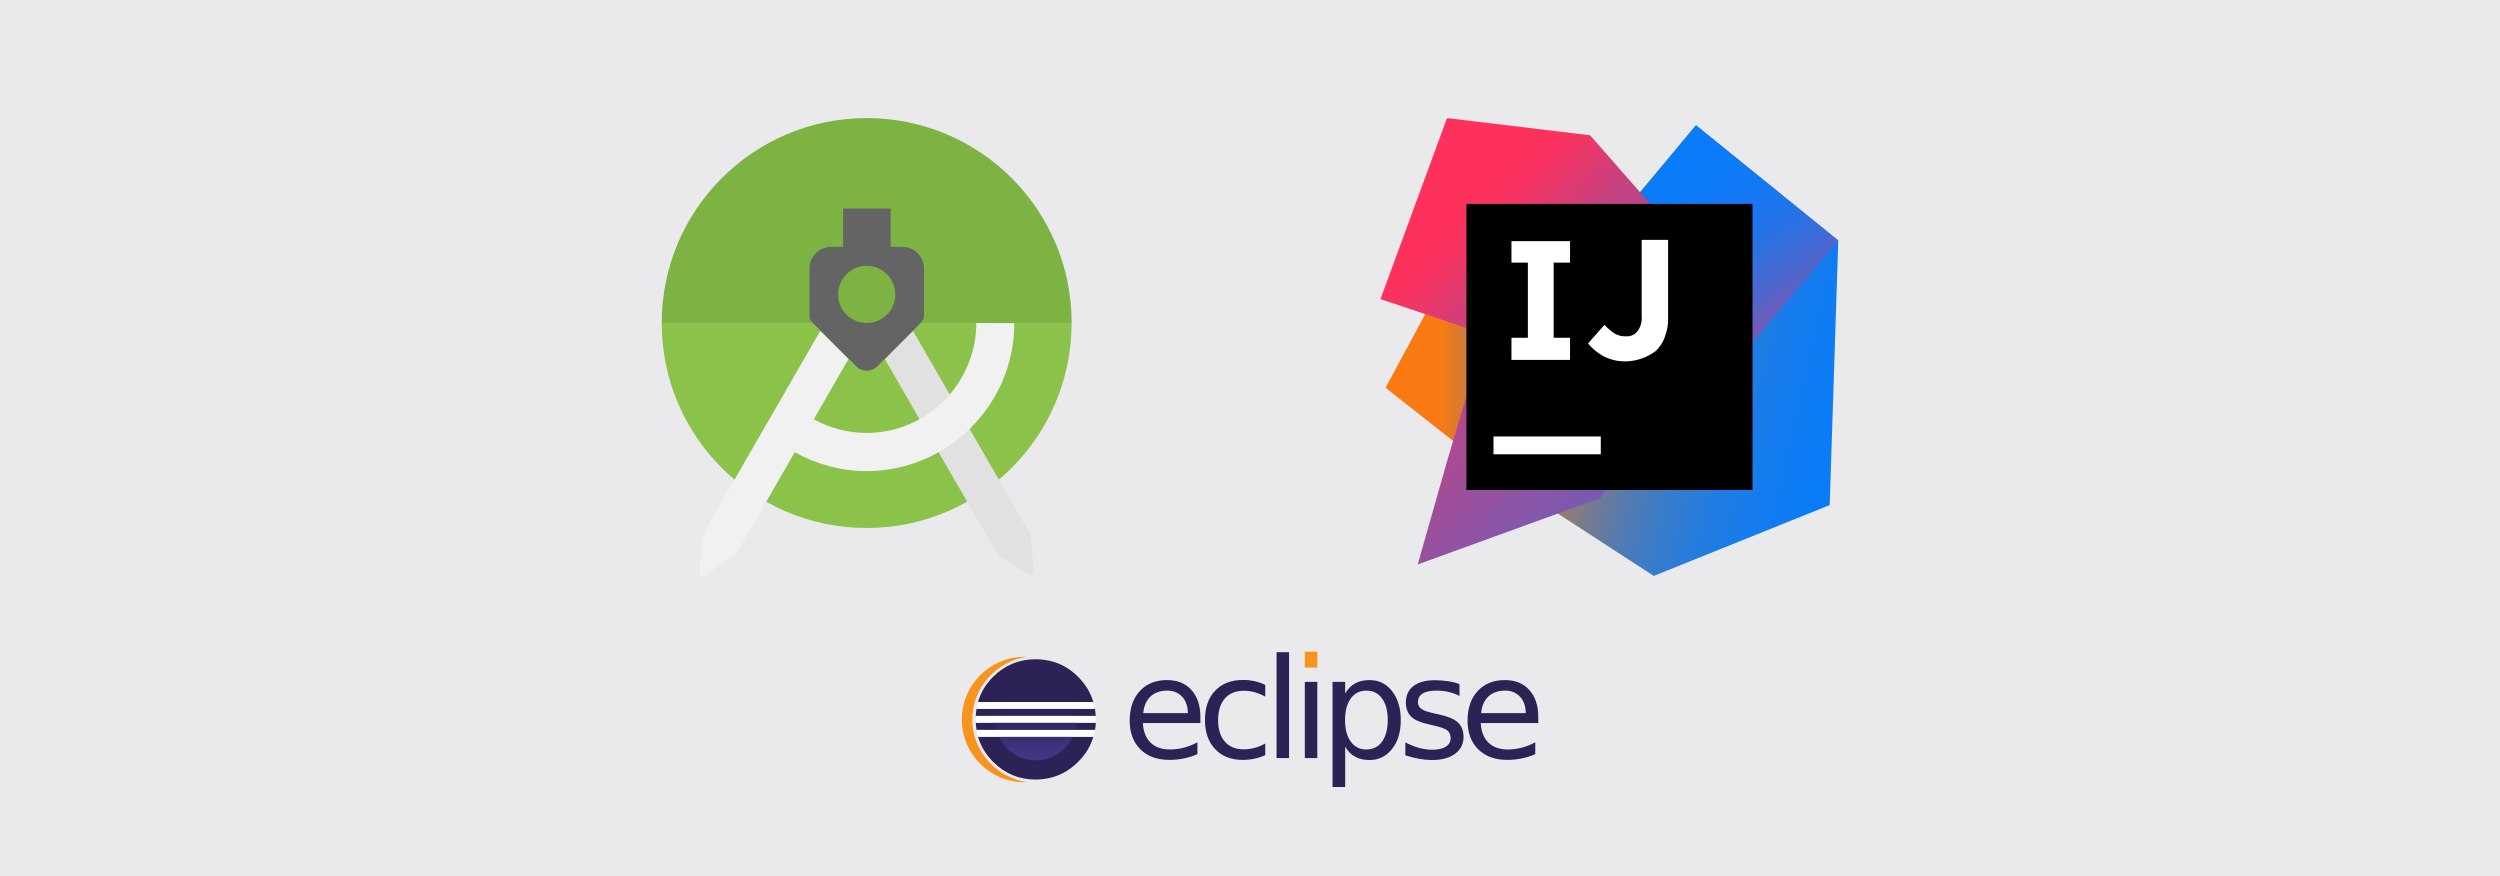 <svg version="1.1" xmlns="http://www.w3.org/2000/svg" x="0" y="0" viewBox="0 0 1920 673" xml:space="preserve"><style type="text/css">.st5{fill:#fff}.st11{fill:#2c2255}</style><path fill="#eaeaec" d="M0 0h1920v673H0z" id="background"/><g id="image"><g id="icon_IntelliJIDEA"><linearGradient id="Shape_6_" gradientUnits="userSpaceOnUse" x1="36.651" y1="859.202" x2="42.133" y2="859.202" gradientTransform="matrix(29.8 0 0 -26.5 -28.1 23060.902)"><stop offset=".26" stop-color="#f97a12"/><stop offset=".46" stop-color="#b07b58"/><stop offset=".72" stop-color="#577bae"/><stop offset=".91" stop-color="#1e7ce5"/><stop offset="1" stop-color="#087cfa"/></linearGradient><path id="Shape" fill="url(#Shape_6_)" d="M1149.2 364.8l-85.1-67 42.3-78.5 121.4 47.2z"/><linearGradient id="Shape_7_" gradientUnits="userSpaceOnUse" x1="29.698" y1="870.369" x2="36.336" y2="868.003" gradientTransform="matrix(40.6 0 0 -63 -16.2 55049)"><stop offset="0" stop-color="#f97a12"/><stop offset=".07" stop-color="#cb7a3e"/><stop offset=".15" stop-color="#9e7b6a"/><stop offset=".24" stop-color="#757b91"/><stop offset=".33" stop-color="#537bb1"/><stop offset=".43" stop-color="#387ccc"/><stop offset=".54" stop-color="#237ce0"/><stop offset=".66" stop-color="#147cef"/><stop offset=".79" stop-color="#0b7cf7"/><stop offset="1" stop-color="#087cfa"/></linearGradient><path id="Shape_1_" fill="url(#Shape_7_)" d="M1411.8 184.7l-6.6 203.2-135.1 54.4-81.3-52.8 118.6-123-51.6-114.3 46.7-56z"/><linearGradient id="Shape_8_" gradientUnits="userSpaceOnUse" x1="48.224" y1="864.004" x2="45.584" y2="869.737" gradientTransform="matrix(28.4 0 0 -39.1 8.2 34088.7)"><stop offset="0" stop-color="#fe315d"/><stop offset=".08" stop-color="#cb417e"/><stop offset=".16" stop-color="#9e4e9b"/><stop offset=".25" stop-color="#755bb4"/><stop offset=".34" stop-color="#5365ca"/><stop offset=".44" stop-color="#386ddb"/><stop offset=".54" stop-color="#2374e9"/><stop offset=".66" stop-color="#1478f3"/><stop offset=".79" stop-color="#0b7bf8"/><stop offset="1" stop-color="#087cfa"/></linearGradient><path id="Shape_2_" fill="url(#Shape_8_)" d="M1411.8 184.7L1304.7 311l-48.9-158.8 46.7-56z"/><linearGradient id="Shape_9_" gradientUnits="userSpaceOnUse" x1="23.672" y1="870.97" x2="28.254" y2="865.005" gradientTransform="matrix(49.1 0 0 -62.4 -48.1 54521.8)"><stop offset="0" stop-color="#fe315d"/><stop offset=".04" stop-color="#f63462"/><stop offset=".1" stop-color="#df3a71"/><stop offset=".17" stop-color="#c24383"/><stop offset=".29" stop-color="#ad4a91"/><stop offset=".55" stop-color="#755bb4"/><stop offset=".92" stop-color="#1d76ed"/><stop offset="1" stop-color="#087cfa"/></linearGradient><path id="Shape_3_" fill="url(#Shape_9_)" d="M1229.4 382.4l-140.6 51.1 22.5-79.1 29.1-97.8-80.2-26.9 51.1-139 109.9 13.2L1330 228z"/><g id="Group" transform="translate(12 12)"><path id="Rectangle-path" d="M1114.2 144.6h219.7v219.7h-219.7z"/><g transform="translate(3 5)"><path id="Rectangle-path_1_" class="st5" d="M1132 318.2h82.4v13.7H1132z"/><path id="Shape_4_" class="st5" d="M1190.8 184.7v-16.5h-45v16.5h12.6v57.7h-12.6v17h45v-17h-12.6v-57.7z"/><path id="Shape_5_" class="st5" d="M1234.8 260.5c-6.3.3-12.5-1-18.1-3.8-4.6-2.5-8.7-5.9-12.1-9.9l12.6-14.3c2.3 2.5 4.9 4.7 7.7 6.6 2.7 1.6 5.7 2.3 8.8 2.2 3.4.3 6.7-1.2 8.8-3.8 2.5-3.3 3.7-7.4 3.3-11.5v-58.8h20.3v59.3c.2 4.9-.5 9.7-2.2 14.3-1.4 4.6-4.1 8.8-7.7 12.1-6.2 4.5-13.7 7.2-21.4 7.6"/></g></g></g><path d="M665.6 90.7c-86.9 0-157.4 70.5-157.4 157.4H823c.1-87-70.4-157.4-157.4-157.4z" fill="#7cb342"/><path d="M665.6 248.1H508.2c0 86.9 70.5 157.4 157.4 157.4S823 335 823 248.1H665.6z" fill="#8bc34a"/><path d="M791.8 412.9c-.1-1.5-.6-2.7-1.3-4l-45.8-79.4-15.2-26.4-28.3-48.9-21.6 21.6 26.6 46.2 14.6 25.3 44.2 76.3c.7 1.3 1.7 2.3 2.8 3l22 15c.8.6 1.9.6 2.7.1.8-.6 1.3-1.5 1.3-2.4l-2-26.4z" fill="#e1e1e1"/><path d="M749.8 248.1c0 20.9-7.8 40.1-20.5 55-6.6 7.6-14.3 14.1-23.2 18.9-12 6.7-25.9 10.5-40.6 10.5s-28.6-3.9-40.5-10.5l26.6-46.2-21.6-21.7-89.3 154.8c-.7 1.3-1.2 2.6-1.3 4l-2 26.6c-.1 1 .4 1.9 1.3 2.4.8.6 1.9.4 2.7-.1l22-14.9c1.2-.8 2.1-1.9 2.8-3l44.2-76.6c16.3 9.1 35.2 14.5 55.2 14.5s38.9-5.3 55.2-14.5c8.7-4.8 16.8-10.9 23.7-17.7 21.2-20.6 34.5-49.5 34.5-81.4l-29.2-.1z" fill="#f1f1f1"/><path d="M693.1 189.6H684v-29.4h-36.5v29.4h-9.3c-9 0-16.5 7.4-16.5 16.5v37.3h.1c-.1 1.5.7 3 2.6 4.8l33 33c2.3 2.3 5.3 3.5 8.2 3.5v-.1l.1.1c3 0 6-1.2 8.2-3.5l33-33c1.9-1.9 2.6-3.6 2.6-4.8h.1v-37.2c0-9.2-7.4-16.6-16.5-16.6zm-27.4 58.5h-.1c-12 0-21.9-9.9-21.9-22s9.9-22 21.9-22v-.3l.1.3c12 .1 21.9 9.9 21.9 22s-9.8 21.9-21.9 22z" fill="#646464"/><path class="st11" d="M766.9 565.8h-15.8c2.1 7.2 6 13.6 11.6 19.3 9 9 19.9 13.6 32.7 13.6 2.5 0 5-.2 7.4-.6 9.6-1.4 18-5.8 25.2-13 5.7-5.7 9.6-12.1 11.7-19.3h-72.8zm-8.7-21.5H750c-.3 1.8-.5 3.7-.6 5.6h92.1c-.1-1.9-.3-3.7-.6-5.6M749.4 555c.1 1.9.3 3.7.6 5.6h91c.3-1.8.5-3.7.6-5.6m-1.9-15.8c-2.1-7.2-6-13.6-11.7-19.4-7.2-7.2-15.5-11.5-25.1-12.9-2.4-.4-4.9-.6-7.5-.6-12.7 0-23.6 4.5-32.7 13.5-5.7 5.7-9.6 12.2-11.6 19.4"/><path d="M746.7 552.5c0-24.3 18.3-44.6 42.1-48.1H787c-26.7 0-48.3 21.6-48.3 48.2s21.6 48.2 48.3 48.2h1.8c-23.9-3.8-42.1-24-42.1-48.3zm255.4-52h9.6v12.2h-9.6z" fill="#f7941e"/><path class="st11" d="M921.9 550.6v4.7h-44.2c.4 6.6 2.4 11.7 6 15.1 3.6 3.5 8.5 5.2 14.9 5.2 3.7 0 7.3-.5 10.7-1.4 3.5-.9 6.9-2.3 10.3-4.1v9.1c-3.4 1.5-7 2.6-10.6 3.3-3.6.8-7.3 1.1-11 1.1-9.3 0-16.7-2.7-22.2-8.1-5.4-5.4-8.2-12.8-8.2-22 0-9.6 2.6-17.2 7.8-22.8 5.2-5.6 12.1-8.4 20.9-8.4 7.9 0 14.1 2.5 18.7 7.6s6.9 12 6.9 20.7m-9.6-2.9c-.1-5.3-1.5-9.5-4.4-12.6-2.9-3.1-6.7-4.7-11.4-4.7-5.4 0-9.7 1.5-12.9 4.5-3.2 3-5.1 7.3-5.6 12.8h34.3zm59.4-21.7v9c-2.7-1.5-5.4-2.6-8.2-3.4-2.7-.7-5.5-1.1-8.3-1.1-6.2 0-11.1 2-14.5 5.9-3.4 4-5.2 9.5-5.2 16.6 0 7.1 1.7 12.7 5.2 16.6 3.4 4 8.3 5.9 14.5 5.9 2.8 0 5.5-.4 8.3-1.1 2.7-.7 5.5-1.9 8.2-3.4v8.9c-2.7 1.3-5.5 2.2-8.3 2.8-2.9.6-5.9.9-9.2.9-8.8 0-15.8-2.8-21-8.3-5.2-5.5-7.8-13-7.8-22.4 0-9.5 2.6-17 7.9-22.5 5.2-5.5 12.4-8.2 21.5-8.2 3 0 5.8.3 8.7.9 2.8.7 5.6 1.6 8.2 2.9m8.7-25.1h9.6v81.3h-9.6zm21.7 22.8h9.6v58.5h-9.6v-58.5zm31 49.7v31h-9.7v-80.7h9.7v8.9c2-3.5 4.6-6.1 7.7-7.8 3.1-1.7 6.8-2.5 11-2.5 7.1 0 12.9 2.8 17.3 8.5 4.4 5.6 6.7 13.1 6.7 22.2 0 9.2-2.2 16.6-6.7 22.2-4.4 5.6-10.2 8.5-17.3 8.5-4.3 0-8-.8-11-2.5-3.2-1.7-5.7-4.3-7.7-7.8m32.7-20.4c0-7.1-1.5-12.6-4.4-16.6s-6.9-6-12-6-9.1 2-12 6c-2.9 4-4.4 9.6-4.4 16.6 0 7.1 1.5 12.6 4.4 16.6 2.9 4 6.9 6 12 6s9.1-2 12-6c2.9-4 4.4-9.5 4.4-16.6m55.1-27.6v9.1c-2.7-1.4-5.5-2.4-8.5-3.1-2.9-.7-6-1-9.1-1-4.8 0-8.3.7-10.7 2.2-2.4 1.5-3.6 3.7-3.6 6.6 0 2.2.8 4 2.6 5.2 1.7 1.3 5.1 2.5 10.3 3.6l3.3.7c6.8 1.5 11.7 3.5 14.5 6.2 2.9 2.7 4.3 6.4 4.3 11.1 0 5.4-2.2 9.7-6.5 12.9-4.3 3.2-10.2 4.8-17.7 4.8-3.1 0-6.4-.3-9.8-.9-3.4-.6-7-1.5-10.7-2.7v-9.9c3.6 1.8 7.1 3.2 10.5 4.2 3.4.9 6.9 1.4 10.2 1.4 4.5 0 8-.8 10.4-2.3 2.4-1.6 3.7-3.7 3.7-6.6 0-2.6-.9-4.6-2.6-6-1.8-1.4-5.6-2.7-11.6-4l-3.3-.8c-6-1.3-10.3-3.2-12.9-5.8-2.6-2.6-4-6.2-4-10.7 0-5.5 1.9-9.7 5.8-12.7s9.4-4.5 16.6-4.5c3.6 0 6.9.3 10 .8 3.3.4 6.2 1.2 8.8 2.2m60.5 25.2v4.7h-44.2c.4 6.6 2.4 11.7 6 15.1 3.6 3.5 8.5 5.2 14.9 5.2 3.7 0 7.3-.5 10.7-1.4 3.5-.9 6.9-2.3 10.3-4.1v9.1c-3.4 1.5-7 2.6-10.6 3.3-3.6.8-7.3 1.1-11 1.1-9.3 0-16.7-2.7-22.2-8.1-5.5-5.4-8.2-12.8-8.2-22 0-9.6 2.6-17.2 7.8-22.8 5.2-5.6 12.1-8.4 20.9-8.4 7.9 0 14.1 2.5 18.7 7.6s6.9 12 6.9 20.7m-9.6-2.9c-.1-5.3-1.5-9.5-4.4-12.6-2.9-3.1-6.7-4.7-11.4-4.7-5.4 0-9.7 1.5-12.9 4.5-3.2 3-5.1 7.3-5.6 12.8h34.3z"/><linearGradient id="SVGID_1_" gradientUnits="userSpaceOnUse" x1="795.46" y1="891.859" x2="795.46" y2="822.472" gradientTransform="translate(0 -287)"><stop offset=".303" stop-color="#473788"/><stop offset=".872" stop-color="#2c2255"/></linearGradient><path d="M826.8 549.9c-.2-1.9-.5-3.8-1-5.6H765c-.5 1.8-.8 3.7-1 5.6h62.8z" fill="url(#SVGID_1_)"/><linearGradient id="SVGID_2_" gradientUnits="userSpaceOnUse" x1="795.46" y1="891.86" x2="795.46" y2="822.473" gradientTransform="translate(0 -287)"><stop offset=".303" stop-color="#473788"/><stop offset=".872" stop-color="#2c2255"/></linearGradient><path d="M826.8 555h-62.7c.2 1.9.5 3.8 1 5.6h60.8c.4-1.8.8-3.6.9-5.6z" fill="url(#SVGID_2_)"/><linearGradient id="SVGID_3_" gradientUnits="userSpaceOnUse" x1="795.46" y1="891.858" x2="795.46" y2="822.475" gradientTransform="translate(0 -287)"><stop offset=".303" stop-color="#473788"/><stop offset=".863" stop-color="#2c2255"/></linearGradient><path d="M795.5 583.9c12.6 0 23.5-7.4 28.5-18.2h-57c5 10.8 15.8 18.2 28.5 18.2z" fill="url(#SVGID_3_)"/><path class="st5" d="M759.5 555h82.1c0-.8.1-1.6.1-2.5 0-.9 0-1.8-.1-2.7h-92.1c-.1.9-.1 1.8-.1 2.7 0 .8 0 1.7.1 2.5h10zm7.3-15.8h-15.6c-.5 1.7-.8 3.4-1.2 5.2h90.5c-.3-1.8-.7-3.5-1.2-5.2m-4.6 21.4H750c.3 1.8.7 3.5 1.2 5.2h88.5c.5-1.7.9-3.4 1.2-5.2h-6.2z"/></g></svg>